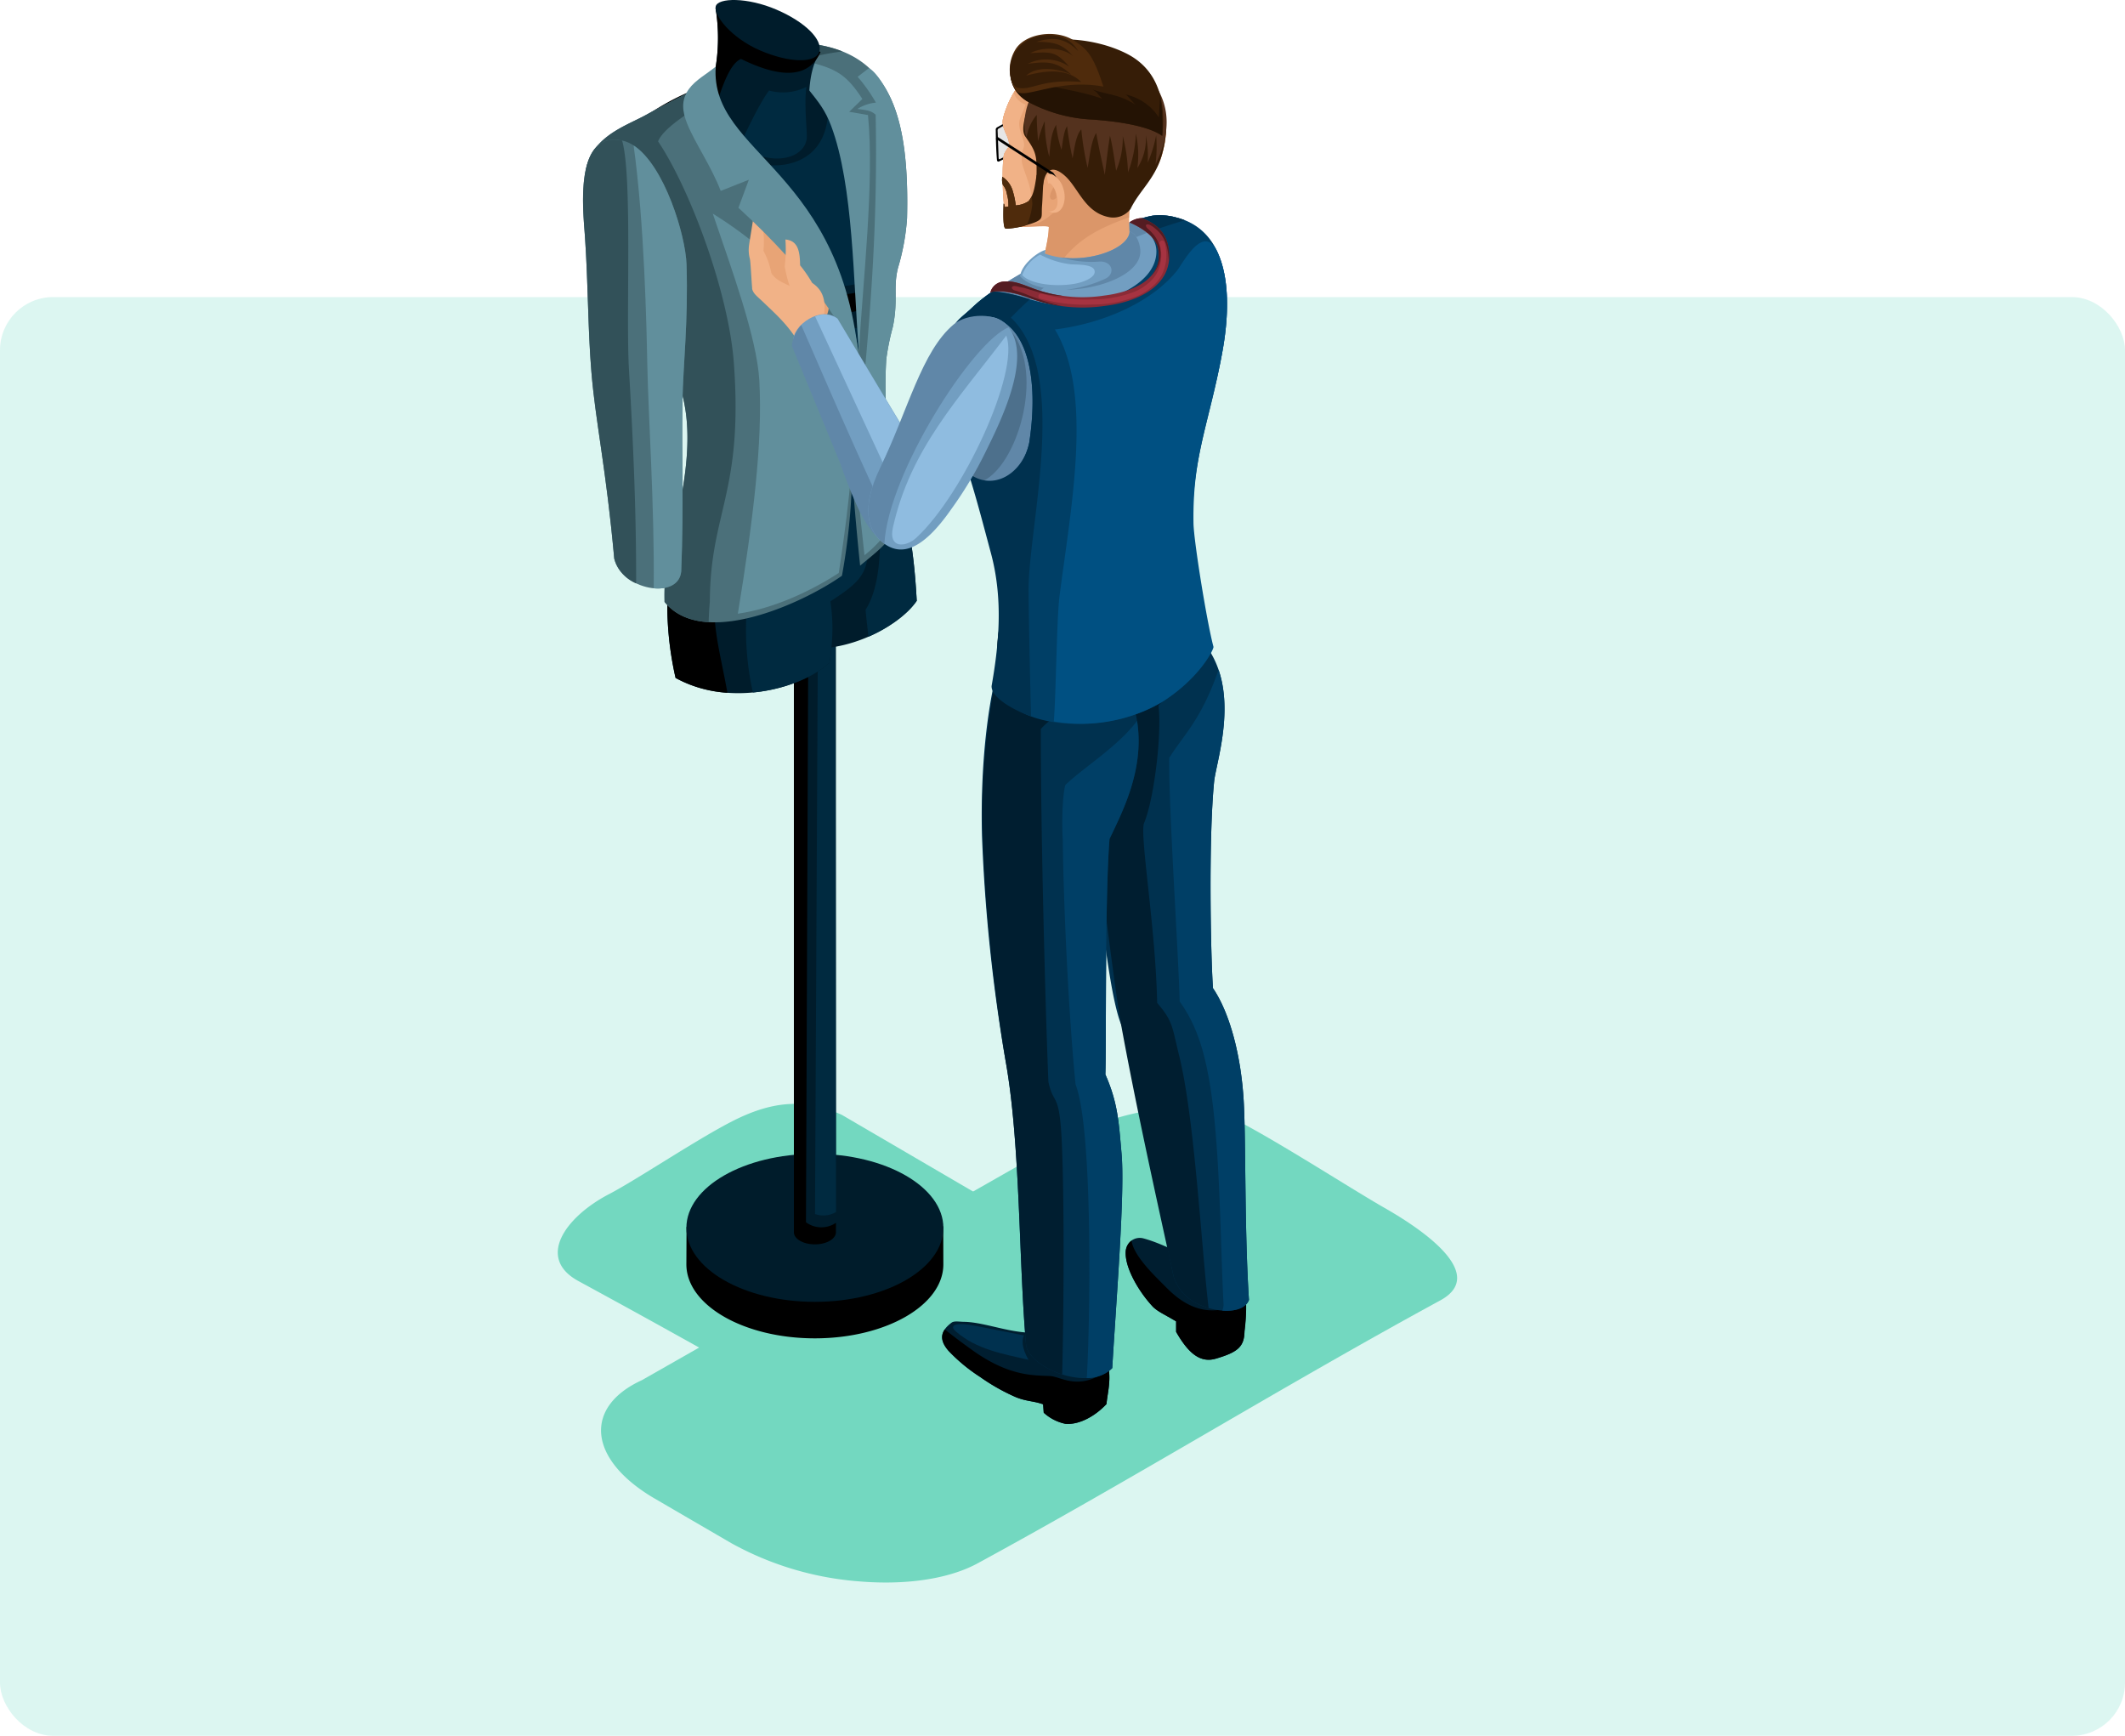 <svg xmlns="http://www.w3.org/2000/svg" width="400" height="326.682" viewBox="0 0 400 326.682">
  <g id="Grupo_1066172" data-name="Grupo 1066172" transform="translate(-1020 -2621.333)">
    <g id="Grupo_1066171" data-name="Grupo 1066171">
      <g id="Grupo_1066170" data-name="Grupo 1066170">
        <g id="Grupo_1065950" data-name="Grupo 1065950">
          <rect id="Image_Place_Holder" data-name="Image Place Holder" width="400" height="270.77" rx="10" transform="translate(1020 2677.245)" fill="#baefe4" opacity="0.5"/>
          <g id="Grupo_1065947" data-name="Grupo 1065947" transform="translate(942.644 2477.858)">
            <path id="Trazado_776389" data-name="Trazado 776389" d="M288.617,331.632,235.827,300.8c-7.282-3.328-13.583-2.474-21,1.388C208.064,305.7,197.033,313.1,192,315.713c-8.065,4.192-13.838,11.971-5.753,16.368,23.788,12.934,26.317,14.709,50.471,27.849,4.568,2.485,11.251,3.383,18.267,2.8a48.348,48.348,0,0,0,19.783-5.892q6.022-3.5,11.845-6.894c5.239-3.051,8.018-6.659,8.294-9.993C295.18,336.692,293.086,333.672,288.617,331.632Z" transform="translate(0 52.499)" fill="#73d8c0" fill-rule="evenodd"/>
            <path id="Trazado_776390" data-name="Trazado 776390" d="M196.134,350.533,277.493,304.2c8.869-4.052,21.564-7.278,30.6-2.575,8.235,4.285,21.8,13.054,27.795,16.474,4.555,2.6,20.369,12.073,10.519,17.428C317.434,351.278,288.761,369,259.341,385c-5.565,3.027-13.705,4.121-22.249,3.411a58.9,58.9,0,0,1-24.1-7.176q-7.334-4.265-14.428-8.4c-6.382-3.716-9.766-8.11-10.1-12.172C188.14,356.7,190.689,353.019,196.134,350.533Z" transform="translate(2.057 52.689)" fill="#73d8c0" fill-rule="evenodd"/>
            <g id="Grupo_1065946" data-name="Grupo 1065946" transform="translate(187.105 143.474)">
              <g id="Grupo_1065921" data-name="Grupo 1065921" transform="translate(19.455 108.662)">
                <g id="Grupo_1065918" data-name="Grupo 1065918" transform="translate(0 108.498)">
                  <path id="Trazado_776391" data-name="Trazado 776391" d="M202.771,315.847l-2.3.826-.031,7.032c0,7.692,10.828,13.926,24.186,13.926s24.186-6.234,24.186-13.926l-.02-7.071a14.858,14.858,0,0,0-1.983-2.454l-2.263,6.246c-1.444,5.259-9.223,5.92-19.629,5.92s-20.358-.886-20.467-6.882l-1.634-.471Z" transform="translate(-200.444 -302.911)" fill-rule="evenodd"/>
                  <path id="Trazado_776392" data-name="Trazado 776392" d="M224.63,305.759c-13.357,0-24.186,6.234-24.186,13.926s10.828,13.925,24.186,13.925,24.186-6.234,24.186-13.925S237.987,305.759,224.63,305.759Z" transform="translate(-200.444 -305.759)" fill="#001c2b" fill-rule="evenodd"/>
                </g>
                <g id="Grupo_1065919" data-name="Grupo 1065919" transform="translate(20.231)">
                  <path id="Trazado_776393" data-name="Trazado 776393" d="M215.943,226.328l-.376.135,0,121c0,1.258,1.77,2.278,3.954,2.278s3.956-1.02,3.956-2.278l0-121.01a2.42,2.42,0,0,0-.325-.4l-.369,1.021c-.237.86-1.508,1.511-3.21,1.511s-3.329-.688-3.348-1.667l-.266-.078Z" transform="translate(-215.563 -224.212)" fill="#001c2b" fill-rule="evenodd"/>
                  <path id="Trazado_776394" data-name="Trazado 776394" d="M219.517,224.678c-2.184,0-3.954,1.02-3.954,2.277s1.77,2.278,3.954,2.278,3.956-1.02,3.956-2.278S221.7,224.678,219.517,224.678Z" transform="translate(-215.563 -224.678)" fill="#00d0ff" fill-rule="evenodd"/>
                </g>
                <g id="Grupo_1065920" data-name="Grupo 1065920" transform="translate(20.231)">
                  <path id="Trazado_776395" data-name="Trazado 776395" d="M215.943,226.329l-.376.134,0,121c0,1.258,1.77,2.278,3.954,2.278s3.956-1.02,3.956-2.278l.009-1.78a4.871,4.871,0,0,1-5.646-.1l.439-110.057c1.978-.231,4.179-2.1,5.195-3.673v-5.4a2.42,2.42,0,0,0-.325-.4l-.369,1.021c-.237.86-1.508,1.511-3.21,1.511s-3.329-.688-3.348-1.667l-.266-.078Z" transform="translate(-215.563 -224.212)" fill-rule="evenodd"/>
                  <path id="Trazado_776396" data-name="Trazado 776396" d="M219.517,224.678c-2.184,0-3.954,1.02-3.954,2.277s1.77,2.278,3.954,2.278,3.956-1.02,3.956-2.278S221.7,224.678,219.517,224.678Z" transform="translate(-215.563 -224.678)" fill="#bdccd4" fill-rule="evenodd"/>
                </g>
                <path id="Trazado_776397" data-name="Trazado 776397" d="M222.37,233.094a6.689,6.689,0,0,1-3.3,1.641l-.534,106.912a4.594,4.594,0,0,0,3.956-.375Z" transform="translate(-194.327 -221.832)" fill="#002a40" fill-rule="evenodd"/>
              </g>
              <g id="Grupo_1065922" data-name="Grupo 1065922" transform="translate(0.814 8.736)">
                <path id="Trazado_776398" data-name="Trazado 776398" d="M242.87,227.461c3.863,8.29,5.156,17.659,5.642,26.889-2.413,3.534-8.836,7.7-16.059,8.761-.088.946-.206,1.9-.348,2.865-5.718,5.169-19.106,8.379-28.987,2.88a61.7,61.7,0,0,1-1.426-17.765c.289-7.124,2.862-12.724,3.767-17.213-.363-7.878,1.777-16.863-2.046-23.132-7.617-12.492-16.98-27.58-16.9-36.313.44-4.7,2.43-6.752,7.163-7.933,3.38-1.876,17.68-9.676,24.911-13.158,13.523-8.375,21.77-.229,25.252,15.915,4.067,6.6,3.466,16.562-.253,23.084.058,3.679,1.013,6.807-.963,12.575-1.151,3.361-.771,10.361-.436,15.7A24.435,24.435,0,0,1,242.87,227.461Z" transform="translate(-186.514 -150.003)" fill="#001c2b" fill-rule="evenodd"/>
                <path id="Trazado_776399" data-name="Trazado 776399" d="M235.324,214.8c3.863,8.29,5.156,17.659,5.642,26.889a13.777,13.777,0,0,1-2.221,2.457c-.052.048-.106.1-.161.142l-.067.058-.131.114-.072.062-.11.091-.08.066c-.051.043-.1.084-.155.127l-.064.051-.138.11-.062.048-.145.112-.054.041c-.138.1-.277.209-.419.312l-.042.031-.167.119-.058.041-.153.107-.1.066-.173.118-.066.044-.167.112-.071.047-.147.1-.122.078-.111.071-.142.088-.114.071-.146.09-.116.071-.147.087-.1.058c-.054.032-.108.064-.163.1l-.083.048c-.063.036-.126.072-.19.107l-.08.045-.21.116-.055.031-.194.1-.078.042-.2.107-.07.036-.227.116-.056.028c-.072.036-.144.072-.218.107l-.058.029c-.082.04-.165.08-.248.119l-.011.007c-.3.142-.6.281-.913.415-.207-1.689-.4-3.377-.559-5.064,4.03-6.3,2.366-18.353,2.5-21.983-.858,4.377-1.242,6.028-2.184,12.459-.517,3.517-2.678,5.157-6.936,7.939a33.23,33.23,0,0,1,.189,8.671l-.013.147-.005.047-.011.112v.009c-.011.114-.023.227-.035.341l-.007.051-.013.127-.008.066c-.011.11-.024.219-.037.329l-.012.1-.009.075-.013.112,0,.035-.017.13-.007.055v.007l-.007.048-.04.305,0,.016-.023.174,0,.023c-.025.183-.051.368-.078.553l-.132.116-.033.029c-.09.079-.182.158-.276.236l-.028.024-.142.115-.012.009-.126.1-.048.037-.134.1-.04.031-.1.078-.058.043-.142.1-.015.011-.139.1-.039.027c-.049.036-.1.071-.15.106l-.047.032-.108.074-.058.039-.143.1-.056.036-.115.075-.052.032-.143.091-.07.043-.1.064-.072.044-.139.084-.07.04-.116.068-.051.031c-.054.029-.107.06-.159.091l-.074.04-.1.056-.075.041-.157.086-.066.035-.115.062-.079.04-.154.08-.078.039-.108.055-.071.036-.159.078-.094.046-.1.048-.079.037-.17.08-.067.031-.127.058-.1.044-.143.063-.094.042-.1.041-.17.072-.091.039-.1.042-.092.037-.159.066-.112.044-.086.035-.134.052-.092.035-.151.059-.091.033-.149.055-.055.02-.2.07-.08.029-.124.043-.114.039-.169.058-.056.019c-.146.049-.293.1-.44.143l-.047.015c-.154.048-.308.1-.463.142l-.025.007a30.735,30.735,0,0,1-5.818,1.119c-3.5-15.631,1.147-27.848,1.59-34.021,1.329-8.1.027-13.941.027-25.3,9.217-1.317,11.786-4.2,14.741-8.786,1.111-.017,7-.9,9.715-3.365a22.474,22.474,0,0,1-1.119,4.8c-1.151,3.361-.771,10.361-.436,15.7A24.435,24.435,0,0,1,235.324,214.8Z" transform="translate(-178.968 -137.339)" fill="#002a40" fill-rule="evenodd"/>
                <path id="Trazado_776400" data-name="Trazado 776400" d="M243.619,192.282l-.032.059c.007.458.028.906.055,1.353.036.966.107,1.895.2,2.918l0,.083c-3.974,2.968-4.809,2.728-10.907,3.925-6.657,6.449-8.036,7.18-17.253,8.5,0,11.361,1.817,17.459.488,25.56a13.87,13.87,0,0,1-2.136,7,37.141,37.141,0,0,0-3.522,12.9c-.395,5,1.167,10.368,2.365,17.073a23.456,23.456,0,0,1-9.759-2.8,61.7,61.7,0,0,1-1.426-17.765c.27-6.66,2.611-11.318,3.776-19,.98-6.452,1.207-15.989-2.055-21.341-7.617-12.492-16.98-27.58-16.9-36.313.29-5.722,3.716-5.294,6.812-8.033a45.929,45.929,0,0,1,12.69-7.982c3.882-1.558,8.418-3.076,12.572-5.076,6.386-3.954,11.6-4.226,15.682-1.71,1.2.772,2.3,1.425,2.476,2.065-.993,1.872-6.613,4.079-7.425,4.261-7.742,1.725-10.937-1.841-14.9.546-4.425,2.668-10.037,4.425-14.7,9.971a5.61,5.61,0,0,0-2.823.025c1.513,6.914-2.708,11.412.947,18.731,4.21,6.434,5.931,11.81,9.118,14.708,7.618,6.925,19.485,2.611,25.2-5.246,4.621.123,7.89-.492,11.458-4.441Z" transform="translate(-186.514 -150.003)" fill-rule="evenodd"/>
                <path id="Trazado_776401" data-name="Trazado 776401" d="M234.159,154.274c2.37,3.319,4.147,7.949,5.353,13.538,3.648,5.92,3.539,14.547.794,20.969-1.278.992-5.415,4.745-9.885,4.843-4.589.1-3.1-1.717-6.224,2.735-2.761,3.931-13.281,6.5-17.9,3.233-3.889-2.747-6.232-7.577-5.972-16.869-.31-.86.739-10.749-1.008-13.562a19.144,19.144,0,0,1,6.011-3.732c5.029,7.288,24.116,9.743,22.02-7.807A21.962,21.962,0,0,1,234.159,154.274Z" transform="translate(-182.185 -148.559)" fill="#002a40" fill-rule="evenodd"/>
              </g>
              <g id="Grupo_1065923" data-name="Grupo 1065923" transform="translate(0.372 8.323)">
                <path id="Trazado_776402" data-name="Trazado 776402" d="M197.706,162.976c1.79-.993,5.529-2.975,9.87-5.112l.033.582a94,94,0,0,0,10.5,14.71c8.424,10.222,17.336,19.981,19.553,34.29.019-17.5,1.093-33.614-4.382-44.3-2.443-4.768-5.969-8.322-12.526-11.2,3.885-1.507,7.174-2.46,8.83-2.215,14.028,2.077,17.692,13.513,17.217,32.735a42.992,42.992,0,0,1-1.7,9.313c-.961,3.745.083,6.113-.989,11.179a44.947,44.947,0,0,0-1.22,6.036,79.291,79.291,0,0,0,.3,13.236c.5,5.365,3.008,10.384,3.329,15.2-2.648,5.771-4.113,6.719-8.553,10.393-.6-5.775-.966-10.032-1.521-16.836a117.056,117.056,0,0,1-1.9,18.743c-7.714,5.406-26.311,13.719-33.389,4.924-.234-9.2,2.269-14.369,3.411-21.212,1.175-7.047,1.633-14.99-1.433-21.6-1.548-3.339-3.728-6.23-6.066-10.47-5.278-9.569-10.929-19.455-10.884-26.056C186.235,167.383,193.6,165.252,197.706,162.976Z" transform="translate(-186.183 -149.694)" fill="#4b707a" fill-rule="evenodd"/>
                <path id="Trazado_776403" data-name="Trazado 776403" d="M224.546,154.684l2.09-1.611c1.827.864,3.943,5.252,4.19,5.8,2.484,5.494,3.245,13.042,3.012,22.455a42.911,42.911,0,0,1-1.7,9.313c-.961,3.745.083,6.113-.989,11.179a44.95,44.95,0,0,0-1.22,6.036,79.291,79.291,0,0,0,.3,13.236c.5,5.363,2.6,8.84,2.918,13.658a23.057,23.057,0,0,1-7.32,9.98c-1.244-11.892-1.919-14.816-.63-27.514,1.907-18.779,3.138-36.506,2.735-55.407-.9-.76-1.481-.814-3.424-1.081a7.853,7.853,0,0,1,3.477-1.184A31.4,31.4,0,0,0,224.546,154.684Z" transform="translate(-173.224 -148.552)" fill="#618f9c" fill-rule="evenodd"/>
                <path id="Trazado_776404" data-name="Trazado 776404" d="M197.706,162.976c1.79-.993,5.529-2.975,9.87-5.112l.033.582q.652,1.156,1.3,2.217c-4.673,2.67-8.227,5.367-8.972,7.316,5.9,8.776,13.288,28.294,14.269,41.785,1.772,24.377-4.46,27.989-4.526,44.824-.111,1.271-.185,2.568-.223,3.881-3.352-.2-6.289-1.314-8.3-3.81-.234-9.2,2.269-14.369,3.411-21.212,1.175-7.047,1.633-14.99-1.433-21.6-1.548-3.339-3.728-6.23-6.066-10.47-5.278-9.569-10.929-19.455-10.884-26.056.052-7.941,7.421-10.071,11.523-12.347Zm26.467-9.311a35.151,35.151,0,0,0-3.423-1.718c3.885-1.507,7.174-2.46,8.83-2.215a22.511,22.511,0,0,1,5.062,1.325A42.39,42.39,0,0,0,224.173,153.665Z" transform="translate(-186.183 -149.694)" fill="#325159" fill-rule="evenodd"/>
                <path id="Trazado_776405" data-name="Trazado 776405" d="M204.151,173.518c3.51,10.337,8.319,23.353,8.768,31.426.638,11.524-1.123,26.008-4.044,43.875,6.755-.989,13.678-4.222,19-7.672,1.337-8.784,2.8-19.9,2.856-29.451C230.816,195.941,217.718,181.911,204.151,173.518Z" transform="translate(-180.107 -141.639)" fill="#618f9c" fill-rule="evenodd"/>
              </g>
              <g id="Grupo_1065924" data-name="Grupo 1065924" transform="translate(0 26.287)">
                <path id="Trazado_776406" data-name="Trazado 776406" d="M205.386,186.625c.339,10.859-.646,18.808-.769,25.807-.183,10.558.282,18.96-.23,31.939-.526,5.52-11.359,3.43-12.609-2.41-1.521-16.886-3.522-25.767-4.293-35.077-.69-8.351-.6-16.5-1.23-25.652-.325-4.76-2.078-19.817,7-17.955C200.215,164.7,205.194,180.459,205.386,186.625Z" transform="translate(-185.905 -163.119)" fill="#4b707a" fill-rule="evenodd"/>
                <path id="Trazado_776407" data-name="Trazado 776407" d="M202.981,186.351c.339,10.859-.646,18.808-.769,25.807-.183,10.558.282,18.96-.23,31.939-.237,2.489-2.571,3.431-5.176,3.179.151-15.687-1.024-32.241-1.22-42.519-.124-6.482-.549-26.4-2.569-40.829C198.824,167.7,202.81,180.846,202.981,186.351Z" transform="translate(-183.5 -162.845)" fill="#618f9c" fill-rule="evenodd"/>
                <path id="Trazado_776408" data-name="Trazado 776408" d="M195.9,246.618a7.09,7.09,0,0,1-4.123-4.657c-1.521-16.886-3.522-25.767-4.293-35.077-.69-8.351-.6-16.5-1.23-25.652-.325-4.76-2.078-19.817,7-17.955,1.979,6.68.7,32.945,1.293,43.069C195.292,219.083,195.932,232.686,195.9,246.618Z" transform="translate(-185.905 -163.119)" fill="#325159" fill-rule="evenodd"/>
              </g>
              <g id="Grupo_1065925" data-name="Grupo 1065925" transform="translate(31.178 40.941)">
                <path id="Trazado_776409" data-name="Trazado 776409" d="M218.741,197.617c-2-3.622-4.512-5.8-6.779-7.987-1.319-1.27-2.022-1.7-2.264-2.648a26.6,26.6,0,0,1,.508-3.9,12.311,12.311,0,0,1,1.59-3.828c1.113-1.883,3.278-4.449,3.321-3.373.082,2.091,1.655,6.72,1.769,7.364,1.849,1.622,4.36,1.828,5.072,4.081,1.178,3.733,1.253,5.7,2.132,8.524Z" transform="translate(-209.044 -173.546)" fill="#f1b287" fill-rule="evenodd"/>
                <path id="Trazado_776410" data-name="Trazado 776410" d="M217.43,187.309c-2.315-1.331-3.489-1.2-4.946-4.065a19.987,19.987,0,0,0-1.052-3.672c.494-.756-1.293-4.567-1.606-5.292A15.549,15.549,0,0,1,214,174.3c.985.668,1.76,2.494,1.857,5.022a10.811,10.811,0,0,1,1.519,4.372c1.849,1.623,4.978,1.9,5.9,4.077,1.58,3.729.314,3.823.483,5.2a27.715,27.715,0,0,0,.7,3.964l-1.81-1.629Z" transform="translate(-208.994 -174.044)" fill="#e8a476" fill-rule="evenodd"/>
                <path id="Trazado_776411" data-name="Trazado 776411" d="M210.086,174.07c1.724.488,2.2,2.647,1.9,6.272a14.244,14.244,0,0,1,1.513,4.321l-3.616,2.844c-.108-.725-.292-4.827-.442-5.618a6.468,6.468,0,0,1-.213-2.145C209.21,179.376,209.909,175.491,210.086,174.07Z" transform="translate(-209.205 -174.07)" fill="#f1b287" fill-rule="evenodd"/>
              </g>
              <g id="Grupo_1065928" data-name="Grupo 1065928" transform="translate(18.848)">
                <path id="Trazado_776412" data-name="Trazado 776412" d="M218.718,152.366c4.394,1.236,6.267,2.351,9.106,6.735l-2.481,2.41,3.539.613c1.242,12.663-1,31.68-1.709,44.517-1.073-12.89-1-31.232-5.229-42.483-1.089-2.892-2.3-4.408-4.364-6.98C217.091,156.567,217.9,152.137,218.718,152.366Z" transform="translate(-194.092 -140.47)" fill="#618f9c" fill-rule="evenodd"/>
                <g id="Grupo_1065927" data-name="Grupo 1065927" transform="translate(4.579)">
                  <g id="Grupo_1065926" data-name="Grupo 1065926" transform="translate(0 1.144)">
                    <path id="Trazado_776413" data-name="Trazado 776413" d="M224.688,152.976l-16.39-7.144c-.356-.316-3.6-2.517-3.337-.937a34.644,34.644,0,0,1-1.547,16.96c-.116,3.879,3.98,8.548,9.066,10.658,4.484,1.861,9.715.337,10.07-3.151C222.688,164.843,221.652,157.129,224.688,152.976Z" transform="translate(-203.412 -144.329)" fill="#001c2b" fill-rule="evenodd"/>
                    <path id="Trazado_776414" data-name="Trazado 776414" d="M207.886,166.8a22.331,22.331,0,0,0,3.082,1.55c4.484,1.86,9.265.466,9.619-3.023.059-1.912-.543-6.518-.058-9.64a9.853,9.853,0,0,1-7.047.7C211.673,158.764,209.105,164.34,207.886,166.8Z" transform="translate(-201.899 -140.489)" fill="#002a40" fill-rule="evenodd"/>
                    <path id="Trazado_776415" data-name="Trazado 776415" d="M224.688,152.957l-16.39-7.144c-.215-.138-3.578-2.347-3.345-.986a34.645,34.645,0,0,1-1.539,17.009,7.3,7.3,0,0,0,.854,3.435c1.326-3.752,2.885-9.946,5.453-11.013C217.92,158.281,222.654,157.507,224.688,152.957Z" transform="translate(-203.412 -144.311)" fill-rule="evenodd"/>
                  </g>
                  <path id="Trazado_776416" data-name="Trazado 776416" d="M216.026,145.294c-5.473-2.358-11.034-2.269-11.449-.621s2.894,5.944,8.367,8.3,10.452,2.462,11.127.234S221.5,147.65,216.026,145.294Z" transform="translate(-203.03 -143.474)" fill="#001c2b" fill-rule="evenodd"/>
                </g>
                <path id="Trazado_776417" data-name="Trazado 776417" d="M206.113,152.85c-1.686,1.381-3.816,2.51-5.043,4.208-1.525,2.11-1.25,4.235-.313,6.56,1.453,3.6,4.551,8.037,6.3,12.615l5.3-2.1-1.964,5.276c13.406,12.316,21.429,23.855,22.885,31.086C230.735,171.919,204.993,169.549,206.113,152.85Z" transform="translate(-199.99 -140.304)" fill="#618f9c" fill-rule="evenodd"/>
              </g>
              <path id="Trazado_776418" data-name="Trazado 776418" d="M221.681,191.344c.344-2.866-.249-4.682-2.236-6.018a25.117,25.117,0,0,0-2.274-3.305c-.033-2.425-.3-4.658-2.763-4.86a26.277,26.277,0,0,1-.136,5.053,24.989,24.989,0,0,0,1.3,4.726,28.828,28.828,0,0,0,3.9,7.324c.138.21,2.28-.8,2.726-1.208Z" transform="translate(-176.313 -132.083)" fill="#f1b287" fill-rule="evenodd"/>
              <g id="Grupo_1065942" data-name="Grupo 1065942" transform="translate(67.593 6.388)">
                <g id="Grupo_1065940" data-name="Grupo 1065940">
                  <g id="Grupo_1065929" data-name="Grupo 1065929" transform="translate(0.477 34.117)">
                    <path id="Trazado_776419" data-name="Trazado 776419" d="M280.4,174.19c9.989,2.567,10.516,14.689,8.677,24.988-1.8,10.094-5.192,18.49-6.015,27.329-.574,6.159.839,12.429,1.784,20.083.051.409-.4,5.034-7.448,9.516-10.277,6.537-30.74,5.717-29.823-4.618.563-6.339-1.369-12.9-2.6-18.216-2.516-10.389-11.127-27.13-7.068-37.551.844-2.166,2.46-3.06,4-4.56,6.934-6.772,29.548-16.754,34-17.33A11.537,11.537,0,0,1,280.4,174.19Z" transform="translate(-236.755 -173.744)" fill="#729ec1" fill-rule="evenodd"/>
                    <path id="Trazado_776420" data-name="Trazado 776420" d="M283.024,179.424c2.352,5.073,2.121,12.14.982,18.511-1.852,10.365-5.4,18.826-6.182,27.942-.511,5.945,1.042,12.112,1.951,19.47.051.409-.4,5.034-7.448,9.516a30.1,30.1,0,0,1-20.506,3.745c.426-5.2.939-10.235,1.492-14.488,2.247-17.3,6.328-38.247-.876-50.113,9.131-1.125,18.311-5.176,23.066-11.174C276.467,181.613,280.429,173.829,283.024,179.424Z" transform="translate(-231.687 -172.5)" fill="#8fbce0" fill-rule="evenodd"/>
                    <path id="Trazado_776421" data-name="Trazado 776421" d="M280.4,174.19a12.881,12.881,0,0,1,1.572.514,95.539,95.539,0,0,0-10.292,3.625c-8.749,3.641-15.913,7.789-22.451,14.7,11.018,10.456,4.879,39.245,3.331,51.1a96.339,96.339,0,0,0-.371,14.141c-2.741-1.434-4.736-3.618-4.563-6.672.357-6.339-1.73-12.9-2.654-18.422-.7-2.905-2.039-6.4-3.285-10.013-3.21-9.3-6.705-19.928-3.783-27.435.844-2.165,2.46-3.06,4-4.56,6.934-6.772,29.548-16.754,34-17.33A11.537,11.537,0,0,1,280.4,174.19Z" transform="translate(-236.762 -173.744)" fill="#6087a8" fill-rule="evenodd"/>
                    <path id="Trazado_776422" data-name="Trazado 776422" d="M242.513,219.243c-4.883-14.734-8.472-27.3-2.959-29.763,4.94-2.2,8.907-.808,10.838,2.769C255.358,201.451,249.158,218.5,242.513,219.243Z" transform="translate(-236.775 -168.78)" fill="#4d708c" fill-rule="evenodd"/>
                  </g>
                  <g id="Grupo_1065934" data-name="Grupo 1065934" transform="translate(0 105.417)">
                    <g id="Grupo_1065932" data-name="Grupo 1065932" transform="translate(0 8.769)">
                      <g id="Grupo_1065930" data-name="Grupo 1065930" transform="translate(34.543 112.391)">
                        <path id="Trazado_776423" data-name="Trazado 776423" d="M267.4,330.579c.967.921,2.094,1.372,4.334,2.71v1.974c2.319,4.061,4.556,5.908,7.492,5.041,4.093-1.208,5.334-2.215,5.382-5.142.467-4.989.571-5.923-.772-9.6a29.417,29.417,0,0,0-8.87-4.15c-2.378-.759-5.96-2.834-9.414-3.745a2.642,2.642,0,0,0-3.307,2.466C262.057,323.257,264.806,327.835,267.4,330.579Z" transform="translate(-262.232 -317.57)" fill="#001e30" fill-rule="evenodd"/>
                        <path id="Trazado_776424" data-name="Trazado 776424" d="M267.4,330.453c.967.921,2.094,1.372,4.334,2.71v1.974c2.319,4.061,4.556,5.908,7.492,5.041,4.093-1.208,5.334-2.215,5.382-5.142a30.586,30.586,0,0,0,.258-5.7c-5.444,2.782-10.068,2.528-15.145-2.714-1.523-1.574-5.994-5.642-6.378-8.672a2.933,2.933,0,0,0-1.1,2.065C262.057,323.13,264.806,327.708,267.4,330.453Z" transform="translate(-262.232 -317.443)" fill-rule="evenodd"/>
                      </g>
                      <g id="Grupo_1065931" data-name="Grupo 1065931" transform="translate(0 128.132)">
                        <path id="Trazado_776425" data-name="Trazado 776425" d="M263.933,335.122c-1.143-.306-4.093-4.8-8.228-3.919-4.966,1.061-10.733-1.752-15.212-1.805-.8-.009-1.808-.21-2.292.153-2.132,1.59-2.394,3.238-.557,5.33a32.125,32.125,0,0,0,5.912,4.884,38.082,38.082,0,0,0,6.683,3.787c2.013.835,3.367.72,5.188,1.368l.115,1.583a8.665,8.665,0,0,0,4.087,2.091c2.563.225,5.567-1.416,7.725-3.717.249-2.619,1.182-5.224-.165-9.073Z" transform="translate(-236.418 -329.333)" fill="#001e30" fill-rule="evenodd"/>
                        <path id="Trazado_776426" data-name="Trazado 776426" d="M236.912,330.445c-.836,1.215-.622,2.517.732,4.059a32.127,32.127,0,0,0,5.912,4.884,38.166,38.166,0,0,0,6.683,3.787c2.013.835,3.367.72,5.188,1.368l.115,1.583a8.665,8.665,0,0,0,4.087,2.092c2.563.225,5.567-1.416,7.725-3.717.19-2,.779-3.99.448-6.531-5.525,4.229-8.927,1.368-11.052,1.259-3.15-.161-7.705.114-14.717-4.923C240.41,333.139,238.657,331.85,236.912,330.445Z" transform="translate(-236.418 -328.957)" fill-rule="evenodd"/>
                        <path id="Trazado_776427" data-name="Trazado 776427" d="M252.158,336.424c-1.283-2.237-1.286-3.707-.858-4.592l-8.826-1.742c-4.325-.9-5.2-.084-4.057.937C242.272,334.457,247.346,335.314,252.158,336.424Z" transform="translate(-235.897 -329.208)" fill="#00314f" fill-rule="evenodd"/>
                      </g>
                      <path id="Trazado_776428" data-name="Trazado 776428" d="M256,247.823c1.347,10.5,3.972,49.19,7.459,57.909,5.243,13.108,6.729,33.131,9.913,47.546a8.623,8.623,0,0,0,4.338,5.037c3.708,1.86,8.836,2.03,9.842-.66-.866-13.3-.558-30.072-.993-37.472-.486-8.286-2.52-16.374-5.782-21.2-.423-5.932-.867-27.869.214-38.862.389-3.966,5.389-17.78-2.3-26.542Z" transform="translate(-229.795 -233.58)" fill="#00314f" fill-rule="evenodd"/>
                      <path id="Trazado_776429" data-name="Trazado 776429" d="M278.368,358.282c2.35.179,4.409-.408,5.009-2.01-.866-13.3-.558-30.072-.993-37.472-.486-8.286-2.52-16.374-5.782-21.2-.423-5.932-.867-27.869.213-38.862.316-3.209,3.646-12.861.836-21.07-3.229,9.412-6.651,12.338-9.283,16.593-.126,9.367,1.717,36.487,1.967,45.851,3.265,4.542,4.6,9.439,5.56,14.844,2.078,11.753,2.063,30.388,2.7,42.252A3.963,3.963,0,0,1,278.368,358.282Z" transform="translate(-225.616 -232.197)" fill="#003f66" fill-rule="evenodd"/>
                      <path id="Trazado_776430" data-name="Trazado 776430" d="M255.571,243.2c1.348,10.5,6.366,53.336,8.038,62.513,2.765,15.169,6.73,33.131,9.913,47.546a8.624,8.624,0,0,0,4.338,5.037,13.388,13.388,0,0,0,2.251.875c-1.293-10.428-2.624-35.765-5.551-47.5-1.325-5.312-1.107-6.45-4.142-9.934-.277-13.978-3.261-31.343-2.493-33.771,1.946-4.587,3.407-17.077,2.743-22.193a62.527,62.527,0,0,0,8.362-12.114Z" transform="translate(-229.941 -233.556)" fill="#001e30" fill-rule="evenodd"/>
                      <path id="Trazado_776431" data-name="Trazado 776431" d="M246.574,312.369c2.718,15.6,2.373,37.5,3.772,53.036.9,4.463,11.986,8.683,16.209,4.246.792-13.276,2.4-33.048,1.756-40.34-.535-6.07-.7-9.582-3.048-14.931.2-5.761-.107-33.448.784-44.323,3.074-6.5,9.081-17.693,2.55-29.96-5.179,1.954-17.809.86-23.08-4.035-2.442,8.136-3.807,20.245-3.482,33.395A318.52,318.52,0,0,0,246.574,312.369Z" transform="translate(-234.535 -232.74)" fill="#00314f" fill-rule="evenodd"/>
                      <path id="Trazado_776432" data-name="Trazado 776432" d="M257.906,368.549a6.8,6.8,0,0,0,4.816-1.876c.792-13.276,2.4-33.048,1.756-40.34-.535-6.07-.7-9.582-3.048-14.931.2-5.761-.107-33.448.784-44.323,2.411-5.1,6.625-13.086,5.18-22.21-3.72,4.918-9.958,8.666-13.5,12.062-.537,1.86-.684,7.089-.476,10.375.122,12.244,1.1,32.962,2.4,45.98,3.262,8.313,2.771,43.668,2.146,54.707A4.138,4.138,0,0,1,257.906,368.549Z" transform="translate(-230.702 -229.763)" fill="#003f66" fill-rule="evenodd"/>
                      <path id="Trazado_776433" data-name="Trazado 776433" d="M245.058,237.33a129.677,129.677,0,0,0-2.993,26.292c.028,18.62,2.941,39.471,4.483,48.319,2.719,15.6,2.373,37.5,3.772,53.036.447,2.216,3.407,4.373,6.791,5.438.333-13.47.381-32.445-.032-42.693-.444-11.025-1.505-7.539-2.568-12.372-.567-14.028-1.453-47.048-1.429-66.405,5.347-5.955,13.618-4.416,16.5-7.779l-16.42-.407Z" transform="translate(-234.508 -232.312)" fill="#001e30" fill-rule="evenodd"/>
                    </g>
                    <g id="Grupo_1065933" data-name="Grupo 1065933" transform="translate(10.327)">
                      <path id="Trazado_776434" data-name="Trazado 776434" d="M244.628,233.3c3.634,4.729,8.021,6.592,18.1,5.761.761-.063,3.023-.393,5.266-.86,6.226-1.8,12.137-5.488,14.15-11.171a82.422,82.422,0,0,1,.855,8.924c-2.136,6.949-25.732,15.857-38.635,5.588C244.126,240.972,244.011,235,244.628,233.3Z" transform="translate(-244.123 -227.027)" fill="#20363b" fill-rule="evenodd"/>
                      <path id="Trazado_776435" data-name="Trazado 776435" d="M244.609,231.617c3.636,4.729,8.053,6.72,18.133,5.889.761-.063,3.023-.393,5.266-.86a29.669,29.669,0,0,0,6.035-2.458l-.008.078c-5.56,4.186-13.91,5.654-21.509,4.207-2.7-.515-3.062,3.027-.737,3.915,3.4,1.3,7.848,1.509,12.156,1.186v-.009c13.139-2.061,16.586-6.912,19.039-9.7.009.178.019.359.028.538-1.746,5.68-13.054,9.339-19.15,10.193h0c-7.309,1.024-14.087.514-19.578-4.7A33.783,33.783,0,0,1,244.609,231.617Z" transform="translate(-244.135 -225.475)" fill="#0e181a" fill-rule="evenodd"/>
                      <path id="Trazado_776436" data-name="Trazado 776436" d="M280.277,227.849c-3.673,8-12.047,11.749-20.507,12.695a40.855,40.855,0,0,1-7.54.135c-2.86-.214-2.778,2.529.193,3.058a29.62,29.62,0,0,0,10.7.209c6.355-1.174,14.908-4.9,17.781-9.791C280.765,231.97,280.573,230.019,280.277,227.849Z" transform="translate(-242.106 -226.749)" fill="#325159" fill-rule="evenodd"/>
                    </g>
                  </g>
                  <g id="Grupo_1065935" data-name="Grupo 1065935" transform="translate(1.609 34.117)">
                    <path id="Trazado_776437" data-name="Trazado 776437" d="M280.131,174.19c9.989,2.567,10.516,14.689,8.676,24.988-2.038,11.4-4.978,18.422-5.555,28.647-.04.712-.074,1.43-.1,2.154-.147,4.5,2.445,19.731,3.106,25.094.051.409-1.678,5.717-8.722,10.2-10.277,6.537-30.249,5.777-31.573-4.515.795-4.666,1.345-15.085.755-18.54a168.2,168.2,0,0,0-5.137-19.074c4.593,3.593,9.6-.775,10.823-6.588,2.132-13.863-1.18-24.71-9.845-23.686a7.912,7.912,0,0,0-4.943,2.9l.016-.047c.844-2.166,2.46-3.06,4-4.56a30.164,30.164,0,0,1,3.846-3.07c3.9.036,7.924,2.331,13.359,2.637,5.973.337,17.372-3.165,17.51-10.056.043-2.2-1.374-4.274-4.675-5.692a22.684,22.684,0,0,1,3.965-1.149A11.537,11.537,0,0,1,280.131,174.19Z" transform="translate(-237.62 -173.744)" fill="#003f66" fill-rule="evenodd"/>
                    <path id="Trazado_776438" data-name="Trazado 776438" d="M282.92,179.424c2.352,5.073,2.121,12.14.982,18.511-2.455,13.743-5.69,19.426-5.481,32.554.051,3.232,2.482,18.424,3.76,23.238.106.4-2.5,5.82-9.546,10.3a30.1,30.1,0,0,1-20.506,3.745c.426-5.2.527-19.4,1.08-23.654,2.247-17.3,6.328-38.247-.876-50.113,9.131-1.125,18.311-5.176,23.066-11.174C276.363,181.613,280.325,173.829,282.92,179.424Z" transform="translate(-232.714 -172.5)" fill="#005082" fill-rule="evenodd"/>
                    <path id="Trazado_776439" data-name="Trazado 776439" d="M280.131,174.19a12.88,12.88,0,0,1,1.572.514c-2.074.589-4.435,1.362-6.915,2.291a9.736,9.736,0,0,0-3.117-2.015,22.684,22.684,0,0,1,3.965-1.149,11.537,11.537,0,0,1,4.495.36Zm-27.6,15.385q-1.821,1.606-3.572,3.451c11.018,10.456,3.333,38.937,3.331,51.1,0,3.76.3,18.434.454,23.9-1.144-.276-7.508-2.959-7.421-5.668,1.235-7.12,2.326-15.892-.127-25.017-1.322-4.915-2.708-10.285-4.23-15.069,4.592,3.593,10.222.1,11.441-5.713,2.132-13.863-1.18-24.71-9.845-23.686a7.912,7.912,0,0,0-4.943,2.9l.016-.047c.844-2.166,2.46-3.06,4-4.56a30.164,30.164,0,0,1,3.846-3.07A28.78,28.78,0,0,1,252.532,189.574Z" transform="translate(-237.62 -173.744)" fill="#00314f" fill-rule="evenodd"/>
                  </g>
                  <g id="Grupo_1065939" data-name="Grupo 1065939" transform="translate(10.099)">
                    <g id="Grupo_1065936" data-name="Grupo 1065936" transform="translate(0 16.408)">
                      <path id="Trazado_776440" data-name="Trazado 776440" d="M246.111,160.711l-2.028,1.148.236,6.094,2.725-1.33Z" transform="translate(-243.925 -160.442)" fill="#e6e6e6" fill-rule="evenodd"/>
                      <path id="Trazado_776441" data-name="Trazado 776441" d="M246.022,161.047l-1.5.85c-.215.138-.228.217-.207.562l.183,4.87c.016.341.066.426.317.281l2.084-1.017-.875-5.545Zm-1.8.628,2.057-1.164q.5,3.139.992,6.279l-2.612,1.274c-.209.126-.446.1-.476-.284-.154-1.876-.2-3.664-.218-5.547A.517.517,0,0,1,244.223,161.674Z" transform="translate(-243.965 -160.51)" fill-rule="evenodd"/>
                    </g>
                    <g id="Grupo_1065937" data-name="Grupo 1065937" transform="translate(1.189)">
                      <path id="Trazado_776442" data-name="Trazado 776442" d="M246.262,183.626c1.243.617,7.552-.278,7.368.286-.088,2.758-.893,4.456-1.183,8.136-.29,1.04,16.621,1.352,16.653-3.766-.276-3.2-.767-7.658.21-9.237,1.469-2.375,4.488-5.021,5.557-8.623,1.709-5.755,1.088-12.149-4.279-16.411-9.8-7.783-22.332-2.244-25.508,9.138-.62,2.223,1.133,3.426,1.072,5.327-.012.371-.5.759-.9,1.584C244.7,171.2,244.739,182.873,246.262,183.626Z" transform="translate(-244.829 -147.525)" fill="#e8a476" fill-rule="evenodd"/>
                      <path id="Trazado_776443" data-name="Trazado 776443" d="M246.321,183.562c1.243.616,7.488-.214,7.3.351-.091,2.826-.933,4.54-1.2,8.414-.1,1.405,1.135,1.357,1.463.876,3.416-4.99,5.94-8.062,14.847-11.147a6.516,6.516,0,0,1,.575-3.011c1.469-2.375,4.488-5.021,5.557-8.623,1.709-5.755,1.088-12.149-4.279-16.411-9.8-7.783-22.332-2.244-25.508,9.138-.62,2.223,1.133,3.426,1.072,5.327-.012.371-.5.759-.9,1.584C244.692,171.2,244.8,182.807,246.321,183.562Z" transform="translate(-244.824 -147.525)" fill="#db9669" fill-rule="evenodd"/>
                      <path id="Trazado_776444" data-name="Trazado 776444" d="M246.514,183.626c.66.355,3.384.122,5.413-.657a9.462,9.462,0,0,0,2.4-1.669c.84-.339,2.706-2.989-.186-7.207-2.819-4.113,14.255,6.414,15.16,4.952,1.469-2.374,4.488-5.021,5.557-8.623,1.709-5.755,1.088-12.149-4.279-16.411-9.8-7.783-22.332-2.244-25.508,9.138-.62,2.223,1.133,3.426,1.072,5.327-.012.371-.5.759-.9,1.584C244.691,171.2,245.017,182.823,246.514,183.626Z" transform="translate(-244.823 -147.525)" fill="#e8a476" fill-rule="evenodd"/>
                      <path id="Trazado_776445" data-name="Trazado 776445" d="M246.228,181.5a5.655,5.655,0,0,0,2.56-.157,7.285,7.285,0,0,0,1.73-3.873c-.118-3.749-2.01-6.79-2-8.307.02-3.208,1.087-1.61-.138-5.077-.939-2.66.294-3.064.835-5.347a3.619,3.619,0,0,1-2.207-2.219,18.977,18.977,0,0,0-1.93,4.551c-.62,2.223,1.133,3.426,1.072,5.327-.012.371-.5.759-.9,1.584C244.695,169.128,244.77,180.631,246.228,181.5Z" transform="translate(-244.827 -145.45)" fill="#f1b287" fill-rule="evenodd"/>
                      <path id="Trazado_776446" data-name="Trazado 776446" d="M251.365,168.356c3.511-3.273,6.9,7.139,1.25,7.029C254.82,173.051,253.145,169.356,251.365,168.356Z" transform="translate(-242.651 -141.664)" fill="#db9669" fill-rule="evenodd"/>
                      <path id="Trazado_776447" data-name="Trazado 776447" d="M251.437,169.8c-.527-1.455-.083-1.984.558-1.828a4.147,4.147,0,0,1,2.223,2.692c.839,2.433-.364,5.508-2.714,4.306,2.022.118,1.832-2.319,1.226-3.822C252.319,170.127,251.682,169.4,251.437,169.8Z" transform="translate(-242.706 -141.588)" fill="#f1b287" fill-rule="evenodd"/>
                      <path id="Trazado_776448" data-name="Trazado 776448" d="M252.235,169.824c-.565,1.052-.761,1.678-.579,2.039.127.252.516.538,1.153-.079A3.626,3.626,0,0,0,252.235,169.824Z" transform="translate(-242.575 -140.952)" fill="#db9669" fill-rule="evenodd"/>
                      <path id="Trazado_776449" data-name="Trazado 776449" d="M268.158,180.474c1.631-3.422,4.523-5.533,5.864-10.051,1.709-5.755,1.088-12.149-4.279-16.411-7.7-6.117-17.089-4.005-22.3,2.7-.28.432,2.671,1.819,1.694,3.981-1.4,3.665-1.368,5.307-.8,6.113,2.184,3.115,2.223,3.558,2.1,8.3l1.234,1c.51-3.723,2.165-3.43,3.774-2.187,2.807,2.169,3.887,7.1,8.561,8.066A4.1,4.1,0,0,0,268.158,180.474Z" transform="translate(-243.983 -147.525)" fill="#361d07" fill-rule="evenodd"/>
                      <path id="Trazado_776450" data-name="Trazado 776450" d="M251.356,168.069c-.373,2.324-.533,3.795-1.542,4.96a4.86,4.86,0,0,1-2.394.785,14.2,14.2,0,0,0-.519-2.563,4.763,4.763,0,0,0-2-2.819,2.975,2.975,0,0,0,.092,1.513,3.69,3.69,0,0,1,.769,1.754,7.553,7.553,0,0,1,.28,2.339c-.248.024-.456.067-.629.092-.09.013-.1-.662-.274-.648-.08,1.926-.108,4.5.328,4.675.559.219,3.827-.447,5.505-1.127,1.75-.709,1.235-1.093,1.4-3.159.135-1.7.13-3.632.365-5.45Z" transform="translate(-244.853 -141.546)" fill="#361d07" fill-rule="evenodd"/>
                      <path id="Trazado_776451" data-name="Trazado 776451" d="M250.413,172.03a4.126,4.126,0,0,1-.6.907,4.86,4.86,0,0,1-2.394.785,14.2,14.2,0,0,0-.519-2.563,4.763,4.763,0,0,0-2-2.819,2.975,2.975,0,0,0,.092,1.513,3.69,3.69,0,0,1,.769,1.754,7.553,7.553,0,0,1,.28,2.339c-.248.024-.456.067-.629.092-.09.013-.1-.662-.274-.648-.08,1.926-.108,4.5.328,4.675a12.3,12.3,0,0,0,4.055-.644,12.6,12.6,0,0,0,1.018-3.946A12.356,12.356,0,0,0,250.413,172.03Z" transform="translate(-244.853 -141.454)" fill="#4f2b0c" fill-rule="evenodd"/>
                      <path id="Trazado_776452" data-name="Trazado 776452" d="M266.506,164.8a15.735,15.735,0,0,1-1.247,6.533c-.256-1.651-.482-3.327-.8-4.965-.106-.55-.228-1.092-.363-1.63-.387,2.445-.668,4.918-.973,7.374-.554-2.612-1.163-5.244-1.608-7.874-.978,1.5-1.257,4.631-1.627,6.56a53.512,53.512,0,0,1-1.184-7.243c-1.05,1.064-1.345,3.891-1.637,5.444a56.251,56.251,0,0,1-1.038-6.043c-.658.965-.862,3.254-1.053,4.449a20.889,20.889,0,0,1-1.012-4.713c-1.06,1.844-1.091,3.974-1.293,6.035a26.325,26.325,0,0,1-.848-6.747,22.235,22.235,0,0,0-1.262,3.8c-.11-1.645-.258-3.312-.242-4.959a8.56,8.56,0,0,0-1.912,4.2c-.776-1.647-.407-4.895.586-7.1l.116-.258.282.019q2.5.161,4.993.316,1.644.1,3.289.2c.534.031,1.131.09,1.657.09.219-.008.492-.055.712-.084.534-.068,1.068-.142,1.6-.215q2.314-.319,4.625-.65c2.332-.333,4.546-.906,6.877-1.243,3.253,5.719.823,11.291-.474,14.081a26.623,26.623,0,0,0,.119-5.514,23.665,23.665,0,0,1-1.578,5.134,21.117,21.117,0,0,0-.365-5.179,10.211,10.211,0,0,1-1.594,6.213,18.531,18.531,0,0,0-.278-6.481,22.938,22.938,0,0,1-1.48,7.294A31.022,31.022,0,0,0,266.506,164.8Z" transform="translate(-243.792 -145.592)" fill="#54321e" fill-rule="evenodd"/>
                      <path id="Trazado_776453" data-name="Trazado 776453" d="M274.6,167.178c-1.741-1.27-5.706-2.542-13.162-3.07a28.27,28.27,0,0,1-11.881-3.224c-4.717-2.516-3.976-7.72-1.982-9.487,3.848-3.416,13.8-3.06,20.42.351C272.832,154.24,275.506,159.179,274.6,167.178Z" transform="translate(-244.456 -147.992)" fill="#361d07" fill-rule="evenodd"/>
                      <path id="Trazado_776454" data-name="Trazado 776454" d="M274.6,166.793c-1.741-1.27-5.706-2.542-13.162-3.07a28.27,28.27,0,0,1-11.881-3.224c-4.717-2.516-3.976-7.72-1.982-9.487a6.8,6.8,0,0,1,1.246-.868c1.2,8.972,5.664,6.558,14.508,9.665-1.291-1.242-.67-1.006-1.835-1.738,2.815,1.014,4.963.836,8.143,2.9-1-.925-1.26-1.481-1.9-1.963a9.971,9.971,0,0,1,6.218,4.294l.257-4.231A42.532,42.532,0,0,1,274.6,166.793Z" transform="translate(-244.456 -147.607)" fill="#241304" fill-rule="evenodd"/>
                      <path id="Trazado_776455" data-name="Trazado 776455" d="M247.111,158.94c1.453,1.823,7.7-2.39,16.442-.783-1.872-5.774-2.955-7-5.58-8.689-3.423-2.2-9.185-1.3-10.994,1.732A7.266,7.266,0,0,0,247.111,158.94Z" transform="translate(-244.487 -148.248)" fill="#4f2b0c" fill-rule="evenodd"/>
                      <path id="Trazado_776456" data-name="Trazado 776456" d="M259.367,157.226c-2.675-2.641-6.715-2.168-10.333-1.19,2.092-1.983,6.4-1.236,8.481-.162-2.809-2.609-4.673-2.509-8.207-2.059a7.672,7.672,0,0,1,7.805.531c-2.532-2.989-3.6-2.763-7.306-2.542,2.58-1.382,6.451-.9,8.03.587-1.9-2.228-3.382-2.714-6.9-2.712,3.027-.921,5.369-.828,7.87,1.754-1.958-3.455-6.113-3.471-8.841-2.394a6.645,6.645,0,0,0-4.013,5.742c-.059,2.082.8,3.388,1.4,3.521C250.177,158.937,251.6,156.624,259.367,157.226Z" transform="translate(-244.483 -148.193)" fill="#361d07" fill-rule="evenodd"/>
                    </g>
                    <g id="Grupo_1065938" data-name="Grupo 1065938" transform="translate(4.584 37.191)">
                      <path id="Trazado_776457" data-name="Trazado 776457" d="M268.015,176.041c-.257,3.589-9.36,6.574-15.961,4.15l.118-.7c-1.772.5-4.7,3.036-4.781,5.006,4.936,5.185,23.177,1.742,22.619-5.027C269.9,178.143,269.249,176.409,268.015,176.041Z" transform="translate(-247.39 -176.041)" fill="#729ec1" fill-rule="evenodd"/>
                      <path id="Trazado_776458" data-name="Trazado 776458" d="M266.077,176.041c-.219,3.067-6.9,5.694-12.957,4.879a20.527,20.527,0,0,0,7,.795c2.667-.314,3.349,2.211,1.437,3.171A24.2,24.2,0,0,1,254.09,187c6.72-.118,14.345-3.117,13.981-7.53C267.961,178.143,267.311,176.409,266.077,176.041Z" transform="translate(-245.452 -176.041)" fill="#6087a8" fill-rule="evenodd"/>
                      <path id="Trazado_776459" data-name="Trazado 776459" d="M256.934,181.115a16,16,0,0,1-5.873-1.829,7.064,7.064,0,0,0-3.382,3.869c1.659,1.744,6.388,2.232,9.87,1.619,1.766-.31,4.033-1.236,3.759-2.458C261.047,181.149,258.575,181.182,256.934,181.115Z" transform="translate(-247.292 -174.944)" fill="#8fbce0" fill-rule="evenodd"/>
                    </g>
                    <path id="Trazado_776460" data-name="Trazado 776460" d="M244.253,162.707l10.528,6.772.6.848c-.632-.542-.7-.569-1.263-.653L243.967,163.1Z" transform="translate(-243.964 -143.359)" fill-rule="evenodd"/>
                  </g>
                </g>
                <g id="Grupo_1065941" data-name="Grupo 1065941" transform="translate(9.074 34.656)">
                  <path id="Trazado_776461" data-name="Trazado 776461" d="M269.373,174.955c1.382.565,4.878,2.358,5.387,4.776,1.289,6.117-5.28,8.4-10.08,8.992a27,27,0,0,1-13.715-1.442c-1.978-.759-3.356-1.323-5.076-1.195a2.794,2.794,0,0,0-2.691,2.05c1.547-.594,4.887.114,7.075.954a28.968,28.968,0,0,0,14.642,1.564c6.083-.751,13.3-3.937,11.745-11.318-.578-2.74-2.559-4.337-5.014-5.188A4.226,4.226,0,0,0,269.373,174.955Z" transform="translate(-243.199 -174.147)" fill="#8a2b36" fill-rule="evenodd"/>
                  <path id="Trazado_776462" data-name="Trazado 776462" d="M269.373,174.955c1.382.565,4.878,2.358,5.387,4.776a5.764,5.764,0,0,1-1.283,5.294,5.7,5.7,0,0,0,.463-7.748,7.819,7.819,0,0,0-1.111-1.133c-.633-.617-.331-1.077.526-.642a4.359,4.359,0,0,1,.7.47c2.089,1.638,2.583,3.538,2.755,6.368a8.827,8.827,0,0,0-.146-3c-.578-2.74-2.559-4.337-5.014-5.188a4.226,4.226,0,0,0-2.274.807Zm-12.554,13.834a25.478,25.478,0,0,1-5.853-1.508c-1.978-.759-3.356-1.323-5.076-1.195a2.794,2.794,0,0,0-2.691,2.05c1.547-.594,4.887.114,7.075.954a27.4,27.4,0,0,0,6.463,1.643,43.043,43.043,0,0,1-6.964-2.319c-.66-.234-1.271-.459-1.907-.628-.885-.233-.909-1.159.539-.739.5.146.935.167,1.158.234C252.013,188.014,254.207,188.814,256.819,188.789Z" transform="translate(-243.199 -174.147)" fill="#541c22" fill-rule="evenodd"/>
                  <path id="Trazado_776463" data-name="Trazado 776463" d="M273.7,177.634a.485.485,0,0,0-.917.316,7.475,7.475,0,0,1-.264,4.965,6.471,6.471,0,0,1-1.58,2.166,10.255,10.255,0,0,1-2.658,1.764,21.786,21.786,0,0,1-8.16,1.534,30.79,30.79,0,0,1-9.51-1.054.486.486,0,1,0-.316.919,31.8,31.8,0,0,0,9.853,1.1,22.689,22.689,0,0,0,8.544-1.624,11.2,11.2,0,0,0,2.908-1.93,7.434,7.434,0,0,0,1.816-2.506A8.524,8.524,0,0,0,273.7,177.634Z" transform="translate(-240.91 -173.078)" fill="#a63341" fill-rule="evenodd"/>
                </g>
              </g>
              <g id="Grupo_1065945" data-name="Grupo 1065945" transform="translate(39.31 59.135)">
                <g id="Grupo_1065943" data-name="Grupo 1065943">
                  <path id="Trazado_776464" data-name="Trazado 776464" d="M238.513,212.968l-14.71-24.46c-2.939-2.532-8.549,1.157-8.327,4.356l9.418,22.723c1.389,3.273,3.377,9.324,5.7,11.8,2.035,2.169,4.229,3.125,6.106,2.984C245.762,229.7,240.866,217.628,238.513,212.968Z" transform="translate(-215.218 -187.666)" fill="#729ec1" fill-rule="evenodd"/>
                  <path id="Trazado_776465" data-name="Trazado 776465" d="M217.042,189.2a6.6,6.6,0,0,0-1.756,3.939l9.123,22.132a88.892,88.892,0,0,0,3.434,8.595c1.956,3.938,3.893,6.214,5.979,6.655a9.237,9.237,0,0,0,5.469-.624,6.982,6.982,0,0,1-5.861-4.131C228.111,214.944,219.025,193.636,217.042,189.2Z" transform="translate(-215.282 -187.149)" fill="#6087a8" fill-rule="evenodd"/>
                  <path id="Trazado_776466" data-name="Trazado 776466" d="M239.979,226.5c1.166-5.749-.624-9.411-2.5-13.4L222.76,188.489a4.2,4.2,0,0,0-4.206-.408l13.376,28.865C232.5,218.271,239.291,229.929,239.979,226.5Z" transform="translate(-214.175 -187.648)" fill="#8fbce0" fill-rule="evenodd"/>
                </g>
                <g id="Grupo_1065944" data-name="Grupo 1065944" transform="translate(14.393 0.304)">
                  <path id="Trazado_776467" data-name="Trazado 776467" d="M244.589,189.65c-6.052,5.062-11.092,16-16.327,26.816-3.811,7.874-2.176,12.16.8,14.286,3.147,2.247,7.069,1.39,12.572-6.494a72.54,72.54,0,0,0,6.256-10.357c3.03-6.115,8.979-18.019,4.617-23.768C250.309,187.234,247.07,187.576,244.589,189.65Z" transform="translate(-226.038 -187.849)" fill="#729ec1" fill-rule="evenodd"/>
                  <path id="Trazado_776468" data-name="Trazado 776468" d="M242.116,189.5c-6.052,5.061-8.62,16.2-13.854,27.014-3.811,7.874-2.176,12.16.8,14.286.66-13.128,16.667-38.16,23.444-40.773C250.308,187.123,244.6,187.422,242.116,189.5Z" transform="translate(-226.038 -187.894)" fill="#6087a8" fill-rule="evenodd"/>
                  <path id="Trazado_776469" data-name="Trazado 776469" d="M250.871,190.678c-8.978,11.888-18.092,21.359-21.342,36.146-.872,3.974,2.433,3.7,4.36,1.942C242.71,220.7,253.469,197.476,250.871,190.678Z" transform="translate(-224.906 -186.952)" fill="#8fbce0" fill-rule="evenodd"/>
                </g>
              </g>
            </g>
          </g>
        </g>
      </g>
    </g>
  </g>
</svg>
